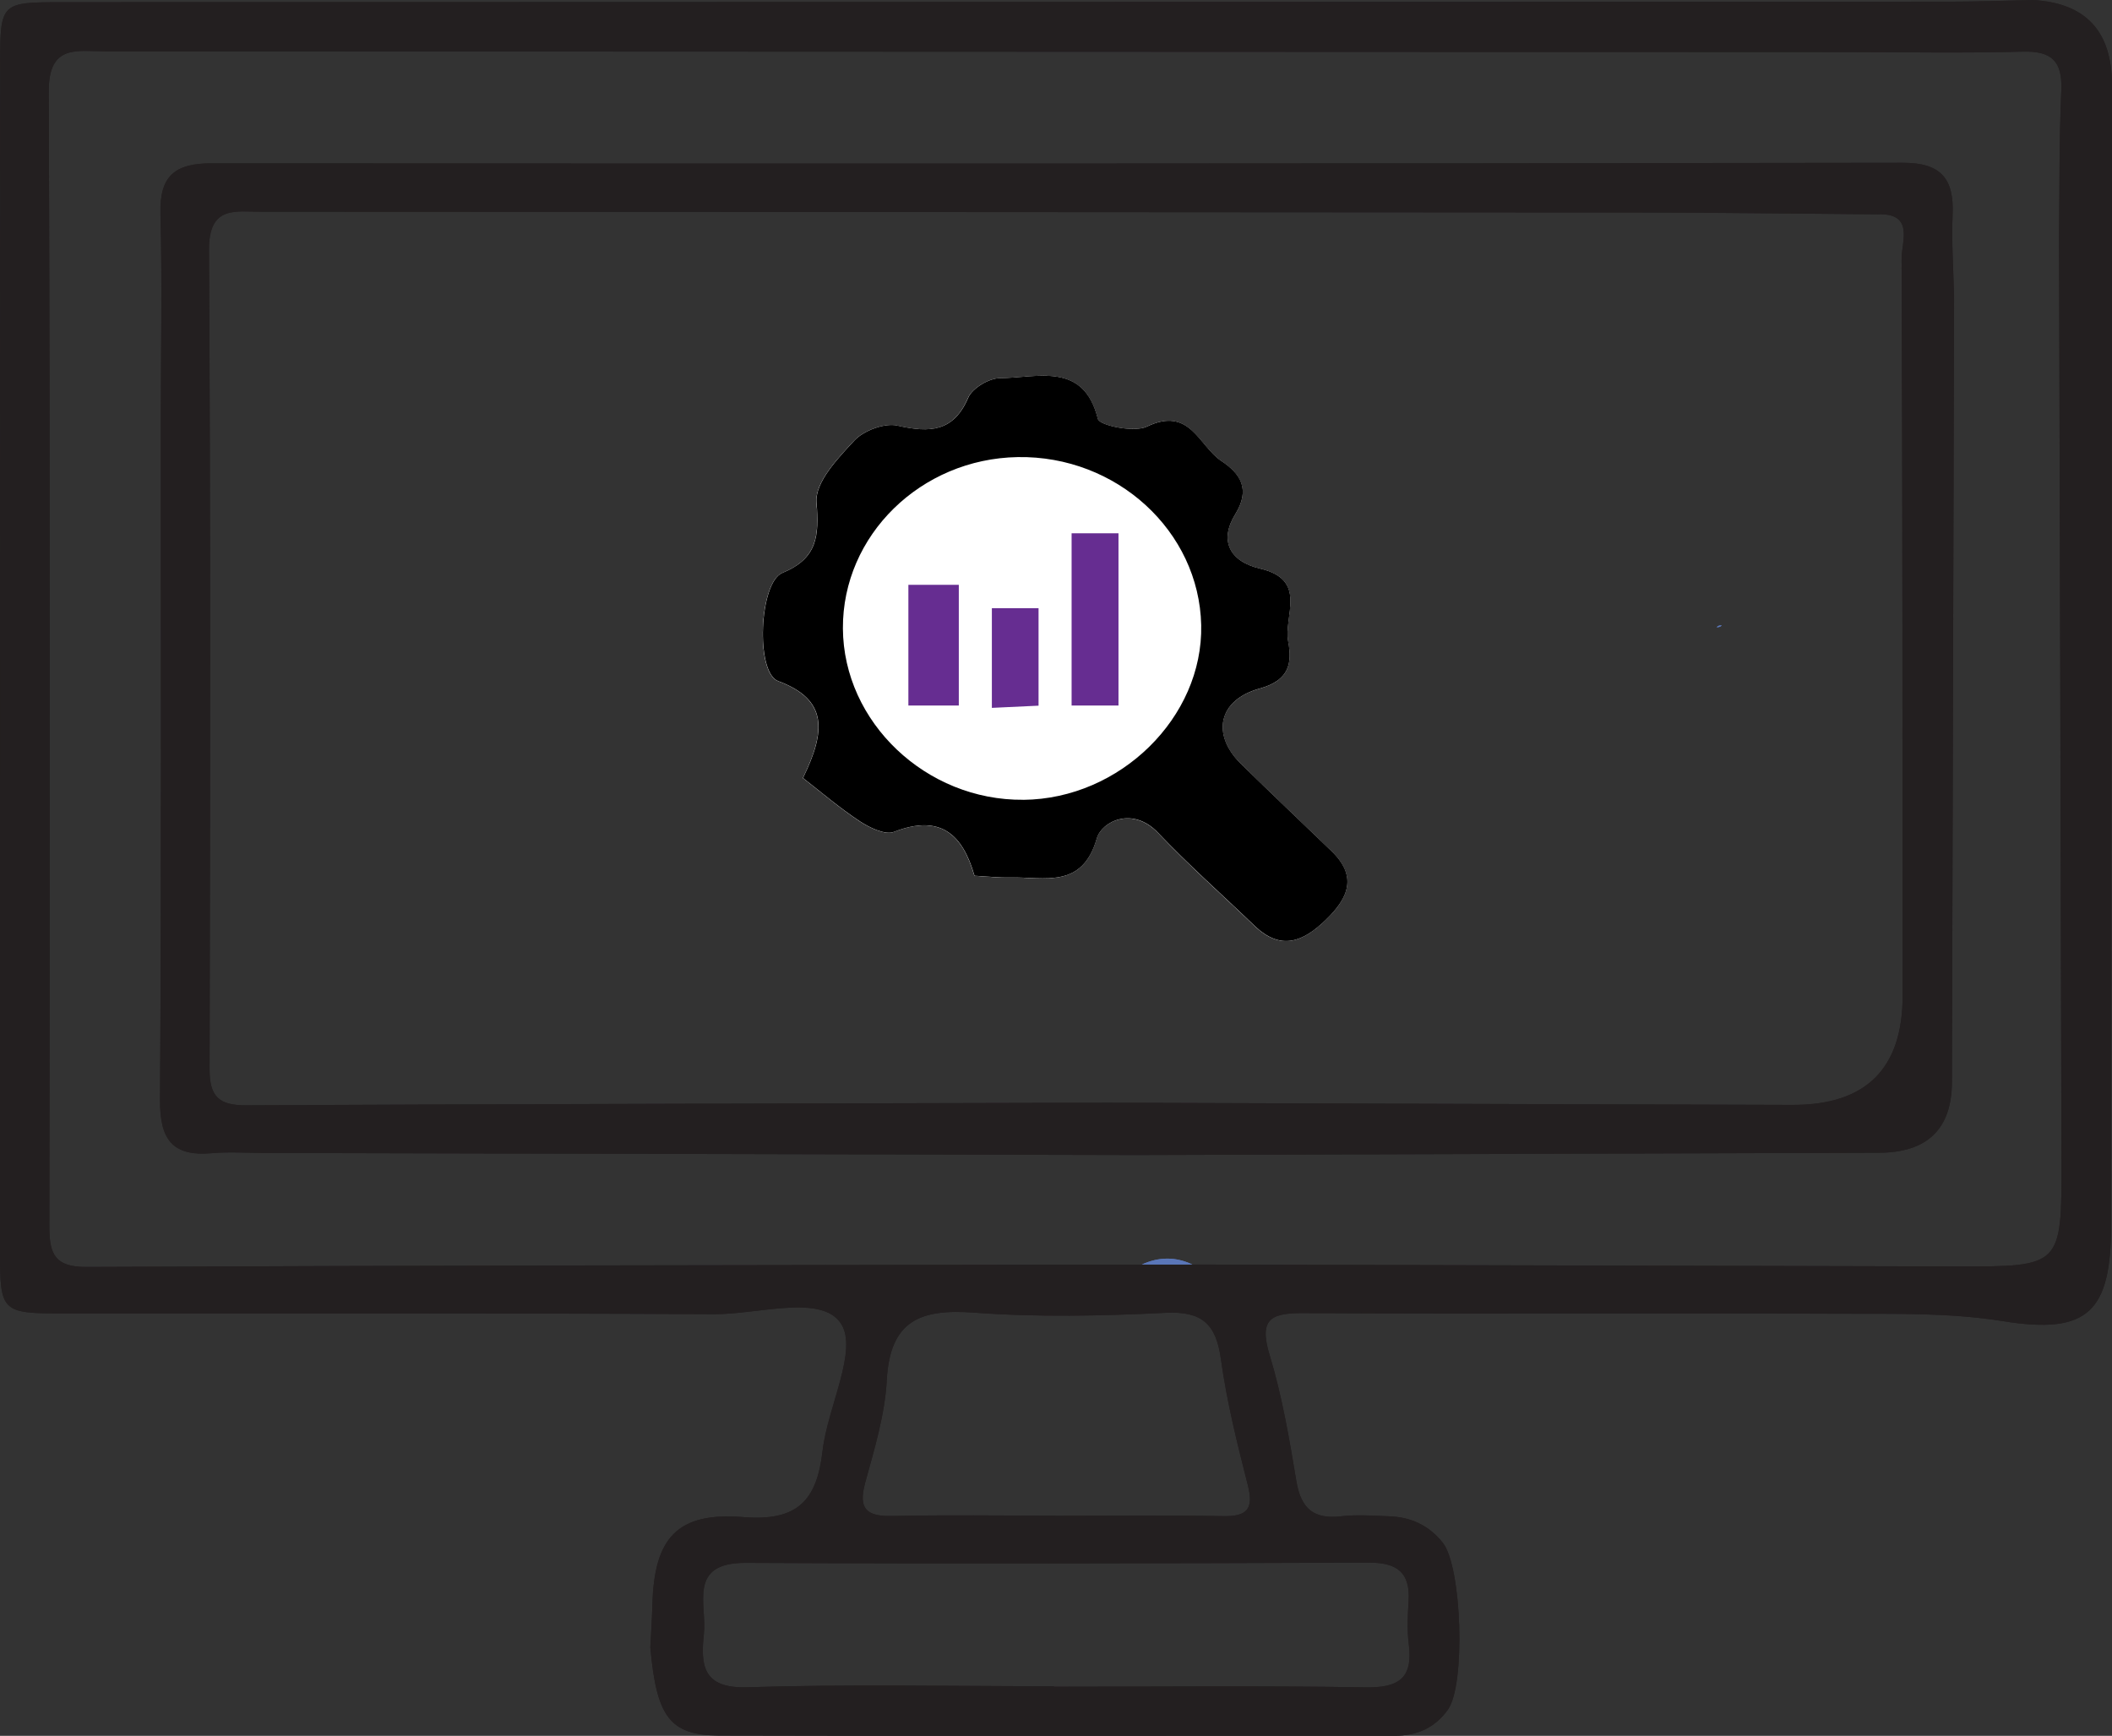 <?xml version="1.0" encoding="UTF-8"?>
<svg id="Layer_1" data-name="Layer 1" xmlns="http://www.w3.org/2000/svg" viewBox="0 0 43.515 35.766">
  <rect x="0" y="0" width="43.515" height="35.766" fill="#333333" stroke="none"/>
  <defs>
    <style>
      .cls-1, .cls-2, .cls-3, .cls-4, .cls-5 {
        stroke-width: 0px;
      }

      .cls-2 {
        fill: #662d91;
      }

      .cls-3 {
        fill: #fff;
      }

      .cls-4 {
        fill: #231f20;
      }

      .cls-5 {
        fill: #5a76b8;
      }
    </style>
  </defs>
  <g>
    <path class="cls-3" d="m20.079,18.045c.258.014.496.041.733.036.706-.016,1.482.243,1.784-.804.101-.352.739-.668,1.262-.118.631.665,1.323,1.277,1.986,1.914.544.523.999.337,1.473-.121.477-.461.648-.904.11-1.42-.62-.596-1.244-1.189-1.858-1.79-.614-.601-.476-1.317.382-1.554.613-.169.673-.522.589-.969-.098-.526.412-1.272-.578-1.502-.639-.149-.845-.585-.513-1.12.315-.508.116-.831-.289-1.1-.462-.306-.642-1.135-1.534-.705-.26.125-.974-.025-1.007-.157-.295-1.192-1.246-.847-2.02-.842-.225.002-.567.207-.65.4-.303.705-.785.73-1.46.578-.264-.06-.695.102-.885.305-.344.369-.813.862-.782,1.272.053.693.025,1.157-.704,1.458-.476.197-.558,2.054-.086,2.228,1.025.38.984,1.028.511,1.997.365.282.75.614,1.173.893.199.131.522.286.699.217.962-.374,1.42.054,1.662.905Z"/>
    <path class="cls-1" d="m20.079,18.045c-.243-.851-.7-1.279-1.662-.905-.177.069-.5-.086-.699-.217-.423-.279-.809-.611-1.173-.893.473-.969.514-1.617-.511-1.997-.472-.175-.39-2.032.086-2.228.729-.301.757-.764.704-1.458-.031-.41.438-.903.782-1.272.19-.203.621-.365.885-.305.674.153,1.157.127,1.46-.578.083-.193.425-.398.65-.4.774-.005,1.725-.35,2.02.842.033.132.748.282,1.007.157.892-.43,1.072.399,1.534.705.405.268.604.591.289,1.1-.332.536-.126.971.513,1.12.99.231.48.977.578,1.502.083.447.024.8-.589.969-.858.237-.996.953-.382,1.554.614.601,1.238,1.194,1.858,1.79.538.516.367.959-.11,1.42-.474.459-.929.644-1.473.121-.663-.637-1.354-1.249-1.986-1.914-.523-.551-1.161-.234-1.262.118-.302,1.047-1.078.788-1.784.804-.237.005-.475-.022-.733-.036Zm1.006-1.565c1.993-.018,3.705-1.7,3.664-3.599-.041-1.938-1.744-3.497-3.78-3.463-1.999.034-3.612,1.615-3.602,3.53.01,1.932,1.714,3.55,3.718,3.531Z"/>
    <path class="cls-3" d="m22.904,14.537v-3.549h-.966v3.549h.966Zm-4.329,0h1.039v-2.487h-1.039v2.487Zm1.72-2.006v2.054c.367-.017.656-.031.962-.045v-2.009h-.962Z"/>
    <g>
      <path class="cls-2" d="m23.045,14.537h-.966v-3.549h.966v3.549Z"/>
      <path class="cls-2" d="m18.716,14.537v-2.487h1.039v2.487h-1.039Z"/>
      <path class="cls-2" d="m20.436,12.531h.962v2.009c-.305.014-.594.028-.962.045v-2.054Z"/>
    </g>
  </g>
  <g>
    <path class="cls-3" d="m20.079,18.045c.258.014.496.041.733.036.706-.016,1.482.243,1.784-.804.101-.352.739-.668,1.262-.118.631.665,1.323,1.277,1.986,1.914.544.523.999.337,1.473-.121.477-.461.648-.904.11-1.42-.62-.596-1.244-1.189-1.858-1.79-.614-.601-.476-1.317.382-1.554.613-.169.673-.522.589-.969-.098-.526.412-1.272-.578-1.502-.639-.149-.845-.585-.513-1.12.315-.508.116-.831-.289-1.1-.462-.306-.642-1.135-1.534-.705-.26.125-.974-.025-1.007-.157-.295-1.192-1.246-.847-2.02-.842-.225.002-.567.207-.65.4-.303.705-.785.73-1.46.578-.264-.06-.695.102-.885.305-.344.369-.813.862-.782,1.272.053.693.025,1.157-.704,1.458-.476.197-.558,2.054-.086,2.228,1.025.38.984,1.028.511,1.997.365.282.75.614,1.173.893.199.131.522.286.699.217.962-.374,1.42.054,1.662.905Z"/>
    <path class="cls-1" d="m20.079,18.045c-.243-.851-.7-1.279-1.662-.905-.177.069-.5-.086-.699-.217-.423-.279-.809-.611-1.173-.893.473-.969.514-1.617-.511-1.997-.472-.175-.39-2.032.086-2.228.729-.301.757-.764.704-1.458-.031-.41.438-.903.782-1.272.19-.203.621-.365.885-.305.674.153,1.157.127,1.46-.578.083-.193.425-.398.65-.4.774-.005,1.725-.35,2.02.842.033.132.748.282,1.007.157.892-.43,1.072.399,1.534.705.405.268.604.591.289,1.1-.332.536-.126.971.513,1.12.99.231.48.977.578,1.502.083.447.024.8-.589.969-.858.237-.996.953-.382,1.554.614.601,1.238,1.194,1.858,1.79.538.516.367.959-.11,1.42-.474.459-.929.644-1.473.121-.663-.637-1.354-1.249-1.986-1.914-.523-.551-1.161-.234-1.262.118-.302,1.047-1.078.788-1.784.804-.237.005-.475-.022-.733-.036Zm1.006-1.565c1.993-.018,3.705-1.7,3.664-3.599-.041-1.938-1.744-3.497-3.78-3.463-1.999.034-3.612,1.615-3.602,3.53.01,1.932,1.714,3.55,3.718,3.531Z"/>
    <path class="cls-3" d="m22.904,14.537v-3.549h-.966v3.549h.966Zm-4.329,0h1.039v-2.487h-1.039v2.487Zm1.72-2.006v2.054c.367-.017.656-.031.962-.045v-2.009h-.962Z"/>
    <g>
      <path class="cls-2" d="m23.045,14.537h-.966v-3.549h.966v3.549Z"/>
      <path class="cls-2" d="m18.716,14.537v-2.487h1.039v2.487h-1.039Z"/>
      <path class="cls-2" d="m20.436,12.531h.962v2.009c-.305.014-.594.028-.962.045v-2.054Z"/>
    </g>
  </g>
  <g>
    <path class="cls-4" d="m41.876,0q1.639.084,1.639,1.752c-.005,7.828-.01,15.656-.018,23.484-.002,1.786-.466,2.269-2.226,1.986-1.117-.179-2.218-.148-3.327-.153-3.684-.017-7.368.009-11.052-.013-.669-.004-.971.082-.734.86.257.845.407,1.727.552,2.601.094.564.354.792.924.725.324-.038.657-.011.986,0,.45.016.827.189,1.11.55.389.496.47,2.919.102,3.435-.267.374-.634.537-1.101.537-4.638-.004-9.276.009-13.914-.005-1.021-.003-1.29-.39-1.418-1.817.015-.296.035-.59.043-.886.037-1.36.504-1.907,1.874-1.797,1.116.09,1.514-.342,1.631-1.361.104-.909.742-2.087.376-2.632-.405-.604-1.703-.183-2.609-.188-4.475-.024-8.949-.012-13.424-.015C.038,27.063,0,27.028,0,25.804,0,17.645,0,9.485.003,1.326.004.047.01.045,1.309.045c12.964-.004,25.927-.006,38.891-.011.559,0,1.117-.022,1.676-.033Zm-17.309,26.055c5.254.013,10.508.027,15.762.039,2.143.005,2.149.002,2.145-2.159-.014-6.337-.033-12.674-.05-19.011.012-1.02.001-2.04.046-3.058.026-.598-.189-.818-.791-.802-1.217.033-2.436.01-3.654.009-11.95-.005-23.899-.011-35.849-.015-.578,0-1.176-.158-1.172.826.03,7.801.023,15.602.013,23.403,0,.564.125.821.764.818,6.814-.031,13.628-.036,20.441-.048.434,0,.869,0,1.303,0,.347,0,.695,0,1.042,0Zm-2.854,8.69v.009c2.139,0,4.278-.023,6.416.013.674.011.987-.173.898-.881-.037-.292-.024-.593-.005-.887.04-.601-.237-.804-.823-.802-4.277.016-8.554.026-12.832.005-1.207-.006-.798.858-.864,1.463-.069.642-.028,1.129.892,1.1,2.104-.066,4.211-.021,6.316-.021Zm.033-3.517v.004c1.152,0,2.304-.014,3.455.007.488.009.635-.14.51-.633-.219-.859-.435-1.725-.556-2.602-.1-.725-.388-.991-1.143-.954-1.313.065-2.637.093-3.947-.004-1.1-.081-1.728.161-1.794,1.39-.038.713-.256,1.422-.446,2.119-.15.55.042.692.563.681,1.118-.024,2.238-.007,3.357-.007Z"/>
    <path class="cls-5" d="m23.525,26.055c.348-.159.696-.165,1.043,0-.348,0-.696,0-1.043,0Z"/>
    <path class="cls-4" d="m40.261,6.099c-.015,5.397-.03,10.794-.044,16.191q-.004,1.454-1.5,1.462c-5.101.015-10.202.031-15.304.047-5.989-.014-11.976-.029-17.964-.043-.362,0-.726-.027-1.085.005-.826.073-1.072-.297-1.067-1.101.03-4.672.016-9.344.017-14.016,0-1.415.029-2.83-.008-4.244-.02-.779.301-1.035,1.054-1.035,11.615.01,23.23.007,34.846-.011.79-.001,1.057.331,1.025,1.07-.024.557.017,1.117.029,1.675Zm-17.425,16.622c4.699.015,9.398.032,14.097.045q2.271.006,2.268-2.255c-.004-5.061,0-10.121-.021-15.182-.001-.349.27-.946-.501-.913-1.678-.013-3.356-.036-5.034-.038-9.414-.008-18.827-.01-28.241-.015-.552,0-1.103-.136-1.098.786.033,5.628.025,11.256.012,16.884-.001.559.193.743.745.741,5.924-.028,11.848-.038,17.773-.053Z"/>
    <path class="cls-5" d="m35.369,12.924c.029-.032.065-.044.107-.035-.032.026-.067.037-.107.035Z"/>
  </g>
  <g>
    <path class="cls-4" d="m41.876,0q1.639.084,1.639,1.752c-.005,7.828-.01,15.656-.018,23.484-.002,1.786-.466,2.269-2.226,1.986-1.117-.179-2.218-.148-3.327-.153-3.684-.017-7.368.009-11.052-.013-.669-.004-.971.082-.734.86.257.845.407,1.727.552,2.601.094.564.354.792.924.725.324-.038.657-.011.986,0,.45.016.827.189,1.11.55.389.496.47,2.919.102,3.435-.267.374-.634.537-1.101.537-4.638-.004-9.276.009-13.914-.005-1.021-.003-1.29-.39-1.418-1.817.015-.296.035-.59.043-.886.037-1.36.504-1.907,1.874-1.797,1.116.09,1.514-.342,1.631-1.361.104-.909.742-2.087.376-2.632-.405-.604-1.703-.183-2.609-.188-4.475-.024-8.949-.012-13.424-.015C.038,27.063,0,27.028,0,25.804,0,17.645,0,9.485.003,1.326.004.047.01.045,1.309.045c12.964-.004,25.927-.006,38.891-.011.559,0,1.117-.022,1.676-.033Zm-17.309,26.055c5.254.013,10.508.027,15.762.039,2.143.005,2.149.002,2.145-2.159-.014-6.337-.033-12.674-.05-19.011.012-1.02.001-2.04.046-3.058.026-.598-.189-.818-.791-.802-1.217.033-2.436.01-3.654.009-11.95-.005-23.899-.011-35.849-.015-.578,0-1.176-.158-1.172.826.03,7.801.023,15.602.013,23.403,0,.564.125.821.764.818,6.814-.031,13.628-.036,20.441-.048.434,0,.869,0,1.303,0,.347,0,.695,0,1.042,0Zm-2.854,8.69v.009c2.139,0,4.278-.023,6.416.013.674.011.987-.173.898-.881-.037-.292-.024-.593-.005-.887.04-.601-.237-.804-.823-.802-4.277.016-8.554.026-12.832.005-1.207-.006-.798.858-.864,1.463-.069.642-.028,1.129.892,1.1,2.104-.066,4.211-.021,6.316-.021Zm.033-3.517v.004c1.152,0,2.304-.014,3.455.007.488.009.635-.14.51-.633-.219-.859-.435-1.725-.556-2.602-.1-.725-.388-.991-1.143-.954-1.313.065-2.637.093-3.947-.004-1.1-.081-1.728.161-1.794,1.39-.038.713-.256,1.422-.446,2.119-.15.55.042.692.563.681,1.118-.024,2.238-.007,3.357-.007Z"/>
    <path class="cls-5" d="m23.525,26.055c.348-.159.696-.165,1.043,0-.348,0-.696,0-1.043,0Z"/>
    <path class="cls-4" d="m40.261,6.099c-.015,5.397-.03,10.794-.044,16.191q-.004,1.454-1.5,1.462c-5.101.015-10.202.031-15.304.047-5.989-.014-11.976-.029-17.964-.043-.362,0-.726-.027-1.085.005-.826.073-1.072-.297-1.067-1.101.03-4.672.016-9.344.017-14.016,0-1.415.029-2.83-.008-4.244-.02-.779.301-1.035,1.054-1.035,11.615.01,23.23.007,34.846-.011.79-.001,1.057.331,1.025,1.07-.024.557.017,1.117.029,1.675Zm-17.425,16.622c4.699.015,9.398.032,14.097.045q2.271.006,2.268-2.255c-.004-5.061,0-10.121-.021-15.182-.001-.349.27-.946-.501-.913-1.678-.013-3.356-.036-5.034-.038-9.414-.008-18.827-.01-28.241-.015-.552,0-1.103-.136-1.098.786.033,5.628.025,11.256.012,16.884-.001.559.193.743.745.741,5.924-.028,11.848-.038,17.773-.053Z"/>
    <path class="cls-5" d="m35.369,12.924c.029-.032.065-.044.107-.035-.032.026-.067.037-.107.035Z"/>
  </g>
</svg>